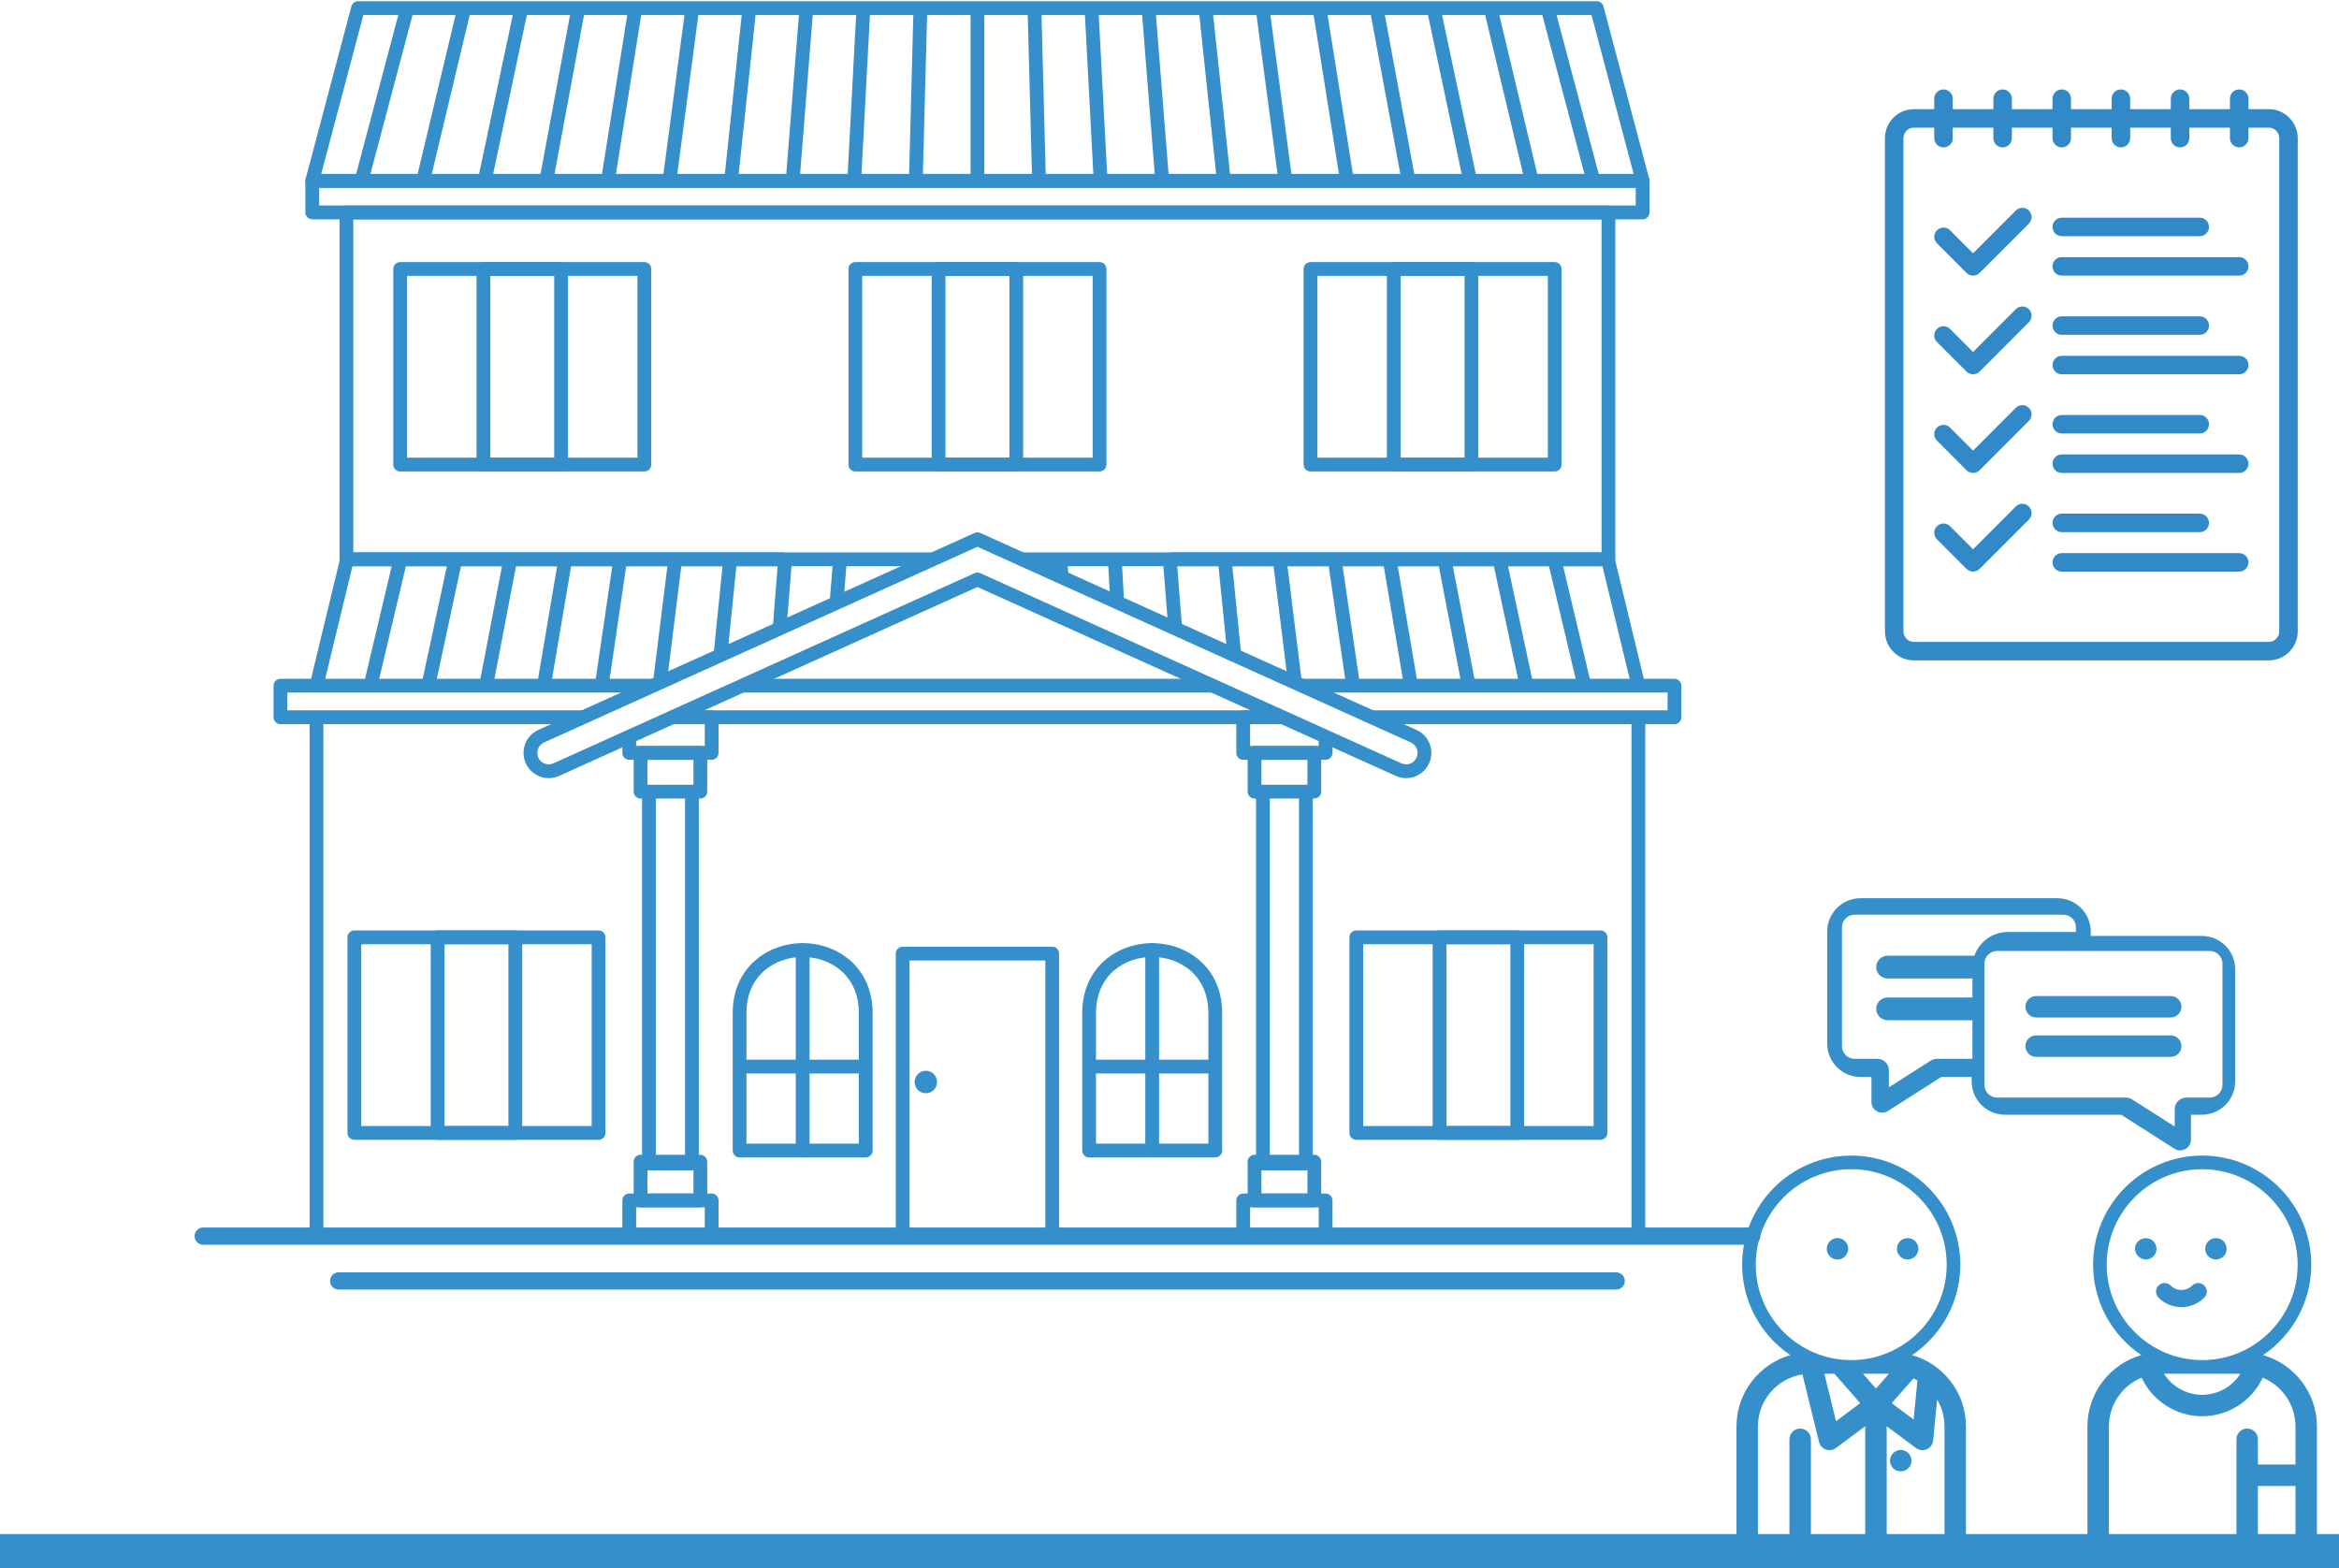 <?xml version="1.0" encoding="UTF-8"?>
<svg width="340px" height="228px" viewBox="0 0 340 228" version="1.1" xmlns="http://www.w3.org/2000/svg" xmlns:xlink="http://www.w3.org/1999/xlink">
    <!-- Generator: Sketch 43.1 (39012) - http://www.bohemiancoding.com/sketch -->
    <title>Group 15</title>
    <desc>Created with Sketch.</desc>
    <defs></defs>
    <g id="Page-1" stroke="none" stroke-width="1" fill="none" fill-rule="evenodd">
        <g id="HomeBuying-Copy" transform="translate(-335, -2693)">
            <g id="Group-15" transform="translate(335, 2693)">
                <g id="Group-6" fill="#358FCA">
                    <g id="Group-13-Copy">
                        <g id="Group-12">
                            <g id="Group-11-Copy" transform="translate(28, 0)">
                                <g id="House-3" transform="translate(0, 0.135)">
                                    <path d="M226.625,180.811 L1.536,180.811 C0.845,180.811 0.284,180.249 0.284,179.557 C0.284,178.865 0.845,178.303 1.536,178.303 L226.625,178.303 C227.319,178.303 227.877,178.865 227.877,179.557 C227.877,180.249 227.319,180.811 226.625,180.811" id="Fill-480"></path>
                                    <path d="M206.934,187.327 L21.227,187.327 C20.536,187.327 19.977,186.768 19.977,186.076 C19.977,185.381 20.536,184.822 21.227,184.822 L206.934,184.822 C207.626,184.822 208.187,185.381 208.187,186.076 C208.187,186.768 207.626,187.327 206.934,187.327" id="Fill-481"></path>
                                    <polygon id="Fill-482" points="209.157 180.059 211.157 180.059 211.157 104.13 209.157 104.13"></polygon>
                                    <path d="M209.184,99.774 L204.932,82.175 L142.198,82.175 L142.198,80.172 L205.72,80.172 C206.181,80.172 206.585,80.487 206.693,80.937 L211.13,99.302 L209.184,99.774" id="Fill-483"></path>
                                    <path d="M18.977,99.774 L17.031,99.302 L21.468,80.937 C21.576,80.487 21.98,80.172 22.441,80.172 L85.958,80.172 L85.958,82.175 L23.23,82.175 L18.977,99.774" id="Fill-484"></path>
                                    <polygon id="Fill-485" points="17.004 180.059 19.004 180.059 19.004 104.13 17.004 104.13"></polygon>
                                    <path d="M215.399,105.132 L171.223,105.132 L171.223,103.126 L214.399,103.126 L214.399,100.54 L161.081,100.54 L161.081,98.537 L215.399,98.537 C215.952,98.537 216.402,98.985 216.402,99.538 L216.402,104.13 C216.402,104.684 215.952,105.132 215.399,105.132" id="Fill-486"></path>
                                    <polygon id="Fill-487" points="70.314 105.132 158.227 105.132 158.227 103.126 70.314 103.126"></polygon>
                                    <path d="M56.768,105.132 L12.762,105.132 C12.209,105.132 11.762,104.684 11.762,104.13 L11.762,99.538 C11.762,98.985 12.209,98.537 12.762,98.537 L66.934,98.537 L66.934,100.54 L13.765,100.54 L13.765,103.126 L56.768,103.126 L56.768,105.132" id="Fill-488"></path>
                                    <polygon id="Fill-489" points="80.131 100.54 148.274 100.54 148.274 98.537 80.131 98.537"></polygon>
                                    <path d="M124.952,179.527 C124.399,179.527 123.949,179.079 123.949,178.526 L123.949,139.492 L104.212,139.492 L104.212,178.526 C104.212,179.079 103.762,179.527 103.209,179.527 C102.656,179.527 102.209,179.079 102.209,178.526 L102.209,138.488 C102.209,137.937 102.656,137.486 103.209,137.486 L124.952,137.486 C125.505,137.486 125.952,137.937 125.952,138.488 L125.952,178.526 C125.952,179.079 125.505,179.527 124.952,179.527" id="Fill-490"></path>
                                    <path d="M108.213,157.154 C108.213,158.055 107.484,158.788 106.581,158.788 C105.681,158.788 104.952,158.055 104.952,157.154 C104.952,156.253 105.681,155.52 106.581,155.52 C107.484,155.52 108.213,156.253 108.213,157.154" id="Fill-491"></path>
                                    <path d="M75.447,110.315 L63.468,110.315 C62.915,110.315 62.467,109.867 62.467,109.314 L62.467,107.018 L64.47,107.018 L64.47,108.31 L74.444,108.31 L74.444,105.132 L69.425,105.132 L69.425,103.126 L75.447,103.126 C76,103.126 76.447,103.577 76.447,104.13 L76.447,109.314 C76.447,109.867 76,110.315 75.447,110.315" id="Fill-492"></path>
                                    <path d="M66.113,113.938 L72.802,113.938 L72.802,110.315 L66.113,110.315 L66.113,113.938 Z M73.802,115.944 L65.113,115.944 C64.56,115.944 64.11,115.496 64.11,114.94 L64.11,109.314 C64.11,108.76 64.56,108.31 65.113,108.31 L73.802,108.31 C74.355,108.31 74.802,108.76 74.802,109.314 L74.802,114.94 C74.802,115.496 74.355,115.944 73.802,115.944 L73.802,115.944 Z" id="Fill-493"></path>
                                    <path d="M72.582,169.999 L66.332,169.999 C65.779,169.999 65.332,169.551 65.332,168.997 L65.332,114.644 L67.335,114.644 L67.335,167.996 L71.58,167.996 L71.58,114.644 L73.583,114.644 L73.583,168.997 C73.583,169.551 73.135,169.999 72.582,169.999" id="Fill-494"></path>
                                    <path d="M64.47,178.547 L74.444,178.547 L74.444,175.369 L64.47,175.369 L64.47,178.547 Z M75.447,180.553 L63.468,180.553 C62.915,180.553 62.467,180.102 62.467,179.549 L62.467,174.365 C62.467,173.812 62.915,173.364 63.468,173.364 L75.447,173.364 C76,173.364 76.447,173.812 76.447,174.365 L76.447,179.549 C76.447,180.102 76,180.553 75.447,180.553 L75.447,180.553 Z" id="Fill-495"></path>
                                    <path d="M66.113,173.364 L72.802,173.364 L72.802,169.741 L66.113,169.741 L66.113,173.364 Z M73.802,175.369 L65.113,175.369 C64.56,175.369 64.11,174.919 64.11,174.365 L64.11,168.737 C64.11,168.186 64.56,167.735 65.113,167.735 L73.802,167.735 C74.355,167.735 74.802,168.186 74.802,168.737 L74.802,174.365 C74.802,174.919 74.355,175.369 73.802,175.369 L73.802,175.369 Z" id="Fill-496"></path>
                                    <path d="M164.694,110.315 L152.717,110.315 C152.164,110.315 151.714,109.867 151.714,109.314 L151.714,104.13 C151.714,103.577 152.164,103.126 152.717,103.126 L158.227,103.126 C158.78,103.126 159.23,103.577 159.23,104.13 C159.23,104.684 158.78,105.132 158.227,105.132 L153.717,105.132 L153.717,108.31 L163.691,108.31 L163.691,107.24 C163.691,106.687 164.141,106.236 164.694,106.236 C165.247,106.236 165.694,106.687 165.694,107.24 L165.694,109.314 C165.694,109.867 165.247,110.315 164.694,110.315" id="Fill-497"></path>
                                    <path d="M155.362,113.938 L162.048,113.938 L162.048,110.315 L155.362,110.315 L155.362,113.938 Z M163.048,115.944 L154.359,115.944 C153.806,115.944 153.359,115.496 153.359,114.94 L153.359,109.314 C153.359,108.76 153.806,108.31 154.359,108.31 L163.048,108.31 C163.601,108.31 164.051,108.76 164.051,109.314 L164.051,114.94 C164.051,115.496 163.601,115.944 163.048,115.944 L163.048,115.944 Z" id="Fill-498"></path>
                                    <path d="M161.829,169.999 L155.579,169.999 C155.026,169.999 154.579,169.551 154.579,168.997 L154.579,114.644 L156.582,114.644 L156.582,167.996 L160.826,167.996 L160.826,114.644 L162.829,114.644 L162.829,168.997 C162.829,169.551 162.382,169.999 161.829,169.999" id="Fill-499"></path>
                                    <path d="M153.717,178.547 L163.691,178.547 L163.691,175.369 L153.717,175.369 L153.717,178.547 Z M164.694,180.553 L152.717,180.553 C152.164,180.553 151.714,180.102 151.714,179.549 L151.714,174.365 C151.714,173.812 152.164,173.364 152.717,173.364 L164.694,173.364 C165.247,173.364 165.694,173.812 165.694,174.365 L165.694,179.549 C165.694,180.102 165.247,180.553 164.694,180.553 L164.694,180.553 Z" id="Fill-500"></path>
                                    <path d="M155.362,173.364 L162.048,173.364 L162.048,169.741 L155.362,169.741 L155.362,173.364 Z M163.048,175.369 L154.359,175.369 C153.806,175.369 153.359,174.919 153.359,174.365 L153.359,168.737 C153.359,168.186 153.806,167.735 154.359,167.735 L163.048,167.735 C163.601,167.735 164.051,168.186 164.051,168.737 L164.051,174.365 C164.051,174.919 163.601,175.369 163.048,175.369 L163.048,175.369 Z" id="Fill-501"></path>
                                    <path d="M80.507,166.112 L96.845,166.112 L96.845,147.153 C96.845,141.533 92.612,138.974 88.676,138.974 C84.744,138.974 80.507,141.533 80.507,147.153 L80.507,166.112 Z M97.848,168.118 L79.507,168.118 C79.242,168.118 78.987,168.012 78.8,167.822 C78.61,167.635 78.505,167.38 78.505,167.114 L78.505,147.153 C78.505,140.466 83.622,136.968 88.676,136.968 C93.731,136.968 98.848,140.466 98.848,147.153 L98.848,167.114 C98.848,167.667 98.401,168.118 97.848,168.118 L97.848,168.118 Z" id="Fill-502"></path>
                                    <polygon id="Fill-503" points="79.507 155.914 97.848 155.914 97.848 153.908 79.507 153.908"></polygon>
                                    <path d="M88.676,168.118 C88.124,168.118 87.676,167.667 87.676,167.114 L87.676,137.97 C87.676,137.416 88.124,136.968 88.676,136.968 C89.229,136.968 89.679,137.416 89.679,137.97 L89.679,167.114 C89.679,167.667 89.229,168.118 88.676,168.118" id="Fill-504"></path>
                                    <path d="M131.316,166.112 L147.654,166.112 L147.654,147.153 C147.654,141.533 143.42,138.974 139.485,138.974 C135.549,138.974 131.316,141.533 131.316,147.153 L131.316,166.112 Z M148.654,168.118 L130.313,168.118 C129.76,168.118 129.313,167.667 129.313,167.114 L129.313,147.153 C129.313,140.466 134.43,136.968 139.485,136.968 C144.54,136.968 149.657,140.466 149.657,147.153 L149.657,167.114 C149.657,167.667 149.207,168.118 148.654,168.118 L148.654,168.118 Z" id="Fill-505"></path>
                                    <polygon id="Fill-506" points="130.313 155.914 148.654 155.914 148.654 153.908 130.313 153.908"></polygon>
                                    <path d="M139.485,168.118 C138.932,168.118 138.482,167.667 138.482,167.114 L138.482,137.97 C138.482,137.416 138.932,136.968 139.485,136.968 C140.038,136.968 140.485,137.416 140.485,137.97 L140.485,167.114 C140.485,167.667 140.038,168.118 139.485,168.118" id="Fill-507"></path>
                                    <path d="M170.155,163.553 L203.65,163.553 L203.65,137.123 L170.155,137.123 L170.155,163.553 Z M204.652,165.559 L169.155,165.559 C168.602,165.559 168.152,165.108 168.152,164.555 L168.152,136.119 C168.152,135.565 168.602,135.117 169.155,135.117 L204.652,135.117 C205.205,135.117 205.652,135.565 205.652,136.119 L205.652,164.555 C205.652,165.108 205.205,165.559 204.652,165.559 L204.652,165.559 Z" id="Fill-508"></path>
                                    <path d="M182.257,163.553 L191.548,163.553 L191.548,137.123 L182.257,137.123 L182.257,163.553 Z M192.551,165.559 L181.257,165.559 C180.704,165.559 180.254,165.108 180.254,164.555 L180.254,136.119 C180.254,135.565 180.704,135.117 181.257,135.117 L192.551,135.117 C193.104,135.117 193.551,135.565 193.551,136.119 L193.551,164.555 C193.551,165.108 193.104,165.559 192.551,165.559 L192.551,165.559 Z" id="Fill-509"></path>
                                    <path d="M24.512,163.553 L58.006,163.553 L58.006,137.123 L24.512,137.123 L24.512,163.553 Z M59.009,165.559 L23.509,165.559 C22.956,165.559 22.509,165.108 22.509,164.555 L22.509,136.119 C22.509,135.565 22.956,135.117 23.509,135.117 L59.009,135.117 C59.562,135.117 60.009,135.565 60.009,136.119 L60.009,164.555 C60.009,165.108 59.562,165.559 59.009,165.559 L59.009,165.559 Z" id="Fill-510"></path>
                                    <path d="M36.613,163.553 L45.904,163.553 L45.904,137.123 L36.613,137.123 L36.613,163.553 Z M46.905,165.559 L35.611,165.559 C35.058,165.559 34.61,165.108 34.61,164.555 L34.61,136.119 C34.61,135.565 35.058,135.117 35.611,135.117 L46.905,135.117 C47.457,135.117 47.907,135.565 47.907,136.119 L47.907,164.555 C47.907,165.108 47.457,165.559 46.905,165.559 L46.905,165.559 Z" id="Fill-511"></path>
                                    <path d="M163.498,66.399 L196.996,66.399 L196.996,39.966 L163.498,39.966 L163.498,66.399 Z M197.996,68.402 L162.498,68.402 C161.945,68.402 161.495,67.954 161.495,67.401 L161.495,38.965 C161.495,38.411 161.945,37.963 162.498,37.963 L197.996,37.963 C198.549,37.963 198.996,38.411 198.996,38.965 L198.996,67.401 C198.996,67.954 198.549,68.402 197.996,68.402 L197.996,68.402 Z" id="Fill-512"></path>
                                    <path d="M175.6,66.399 L184.894,66.399 L184.894,39.966 L175.6,39.966 L175.6,66.399 Z M185.894,68.402 L174.6,68.402 C174.047,68.402 173.597,67.954 173.597,67.401 L173.597,38.965 C173.597,38.411 174.047,37.963 174.6,37.963 L185.894,37.963 C186.447,37.963 186.894,38.411 186.894,38.965 L186.894,67.401 C186.894,67.954 186.447,68.402 185.894,68.402 L185.894,68.402 Z" id="Fill-513"></path>
                                    <path d="M97.333,66.399 L130.828,66.399 L130.828,39.966 L97.333,39.966 L97.333,66.399 Z M131.831,68.402 L96.331,68.402 C95.778,68.402 95.33,67.954 95.33,67.401 L95.33,38.965 C95.33,38.411 95.778,37.963 96.331,37.963 L131.831,37.963 C132.384,37.963 132.831,38.411 132.831,38.965 L132.831,67.401 C132.831,67.954 132.384,68.402 131.831,68.402 L131.831,68.402 Z" id="Fill-514"></path>
                                    <path d="M109.435,66.399 L118.726,66.399 L118.726,39.966 L109.435,39.966 L109.435,66.399 Z M119.729,68.402 L108.435,68.402 C107.882,68.402 107.432,67.954 107.432,67.401 L107.432,38.965 C107.432,38.411 107.882,37.963 108.435,37.963 L119.729,37.963 C120.282,37.963 120.729,38.411 120.729,38.965 L120.729,67.401 C120.729,67.954 120.282,68.402 119.729,68.402 L119.729,68.402 Z" id="Fill-515"></path>
                                    <path d="M31.166,66.399 L64.663,66.399 L64.663,39.966 L31.166,39.966 L31.166,66.399 Z M65.663,68.402 L30.165,68.402 C29.613,68.402 29.165,67.954 29.165,67.401 L29.165,38.965 C29.165,38.411 29.613,37.963 30.165,37.963 L65.663,37.963 C66.216,37.963 66.666,38.411 66.666,38.965 L66.666,67.401 C66.666,67.954 66.216,68.402 65.663,68.402 L65.663,68.402 Z" id="Fill-516"></path>
                                    <path d="M43.27,66.399 L52.561,66.399 L52.561,39.966 L43.27,39.966 L43.27,66.399 Z M53.561,68.402 L42.267,68.402 C41.714,68.402 41.267,67.954 41.267,67.401 L41.267,38.965 C41.267,38.411 41.714,37.963 42.267,37.963 L53.561,37.963 C54.114,37.963 54.564,38.411 54.564,38.965 L54.564,67.401 C54.564,67.954 54.114,68.402 53.561,68.402 L53.561,68.402 Z" id="Fill-517"></path>
                                    <path d="M205.807,82.175 L120.171,82.175 L120.171,80.172 L204.804,80.172 L204.804,31.748 L23.357,31.748 L23.357,80.172 L107.603,80.172 L107.603,82.175 L22.357,82.175 C21.804,82.175 21.354,81.727 21.354,81.173 L21.354,30.744 C21.354,30.191 21.804,29.743 22.357,29.743 L205.807,29.743 C206.36,29.743 206.807,30.191 206.807,30.744 L206.807,81.173 C206.807,81.727 206.36,82.175 205.807,82.175" id="Fill-518"></path>
                                    <path d="M18.392,29.743 L209.77,29.743 L209.77,27.156 L18.392,27.156 L18.392,29.743 Z M210.772,31.748 L17.389,31.748 C16.836,31.748 16.389,31.298 16.389,30.744 L16.389,26.152 C16.389,25.599 16.836,25.151 17.389,25.151 L210.772,25.151 C211.325,25.151 211.772,25.599 211.772,26.152 L211.772,30.744 C211.772,31.298 211.325,31.748 210.772,31.748 L210.772,31.748 Z" id="Fill-519"></path>
                                    <path d="M18.693,25.151 L209.469,25.151 L203.346,2.053 L24.815,2.053 L18.693,25.151 Z M210.772,27.156 L17.389,27.156 C17.08,27.156 16.784,27.013 16.597,26.766 C16.408,26.519 16.343,26.198 16.421,25.897 L23.078,0.794 C23.194,0.354 23.593,0.048 24.045,0.048 L204.116,0.048 C204.568,0.048 204.967,0.354 205.083,0.794 L211.74,25.897 C211.819,26.198 211.753,26.519 211.564,26.766 C211.377,27.013 211.081,27.156 210.772,27.156 L210.772,27.156 Z" id="Fill-520"></path>
                                    <path d="M114.081,83.095 C114.222,83.095 114.362,83.125 114.493,83.184 L175.714,110.831 C175.931,110.928 176.161,110.977 176.394,110.977 C177.047,110.977 177.644,110.592 177.909,109.998 C178.094,109.593 178.107,109.14 177.95,108.725 C177.793,108.31 177.484,107.978 177.08,107.797 L114.081,79.35 L51.081,107.797 C50.246,108.174 49.875,109.162 50.252,109.998 C50.517,110.592 51.114,110.977 51.767,110.977 C52.003,110.977 52.23,110.926 52.45,110.828 L113.669,83.184 C113.799,83.125 113.94,83.095 114.081,83.095 Z M176.394,112.983 C175.874,112.983 175.367,112.874 174.89,112.657 L114.081,85.198 L53.271,112.657 C52.794,112.874 52.287,112.983 51.767,112.983 C50.328,112.983 49.016,112.133 48.425,110.823 C47.596,108.977 48.417,106.801 50.257,105.97 L113.669,77.336 C113.932,77.217 114.23,77.217 114.493,77.336 L177.904,105.97 C178.796,106.372 179.476,107.099 179.823,108.016 C180.17,108.931 180.14,109.93 179.736,110.823 C179.145,112.133 177.833,112.983 176.394,112.983 L176.394,112.983 Z" id="Fill-521"></path>
                                    <polyline id="Fill-522" points="202.652 26.41 195.996 1.307 197.931 0.794 204.587 25.897 202.652 26.41"></polyline>
                                    <polyline id="Fill-523" points="193.692 26.386 187.702 1.282 189.648 0.818 195.64 25.922 193.692 26.386"></polyline>
                                    <polyline id="Fill-524" points="184.731 26.361 179.408 1.258 181.365 0.843 186.691 25.946 184.731 26.361"></polyline>
                                    <polyline id="Fill-525" points="175.774 26.337 171.114 1.234 173.082 0.867 177.741 25.971 175.774 26.337"></polyline>
                                    <polyline id="Fill-526" points="166.816 26.312 162.821 1.209 164.799 0.892 168.792 25.995 166.816 26.312"></polyline>
                                    <polyline id="Fill-527" points="157.858 26.285 154.53 1.182 156.514 0.919 159.842 26.022 157.858 26.285"></polyline>
                                    <polyline id="Fill-528" points="148.9 26.258 146.239 1.158 148.231 0.946 150.893 26.046 148.9 26.258"></polyline>
                                    <polyline id="Fill-529" points="139.943 26.234 137.948 1.13 139.943 0.97 141.94 26.074 139.943 26.234"></polyline>
                                    <polyline id="Fill-530" points="130.988 26.207 129.657 1.103 131.657 0.997 132.988 26.101 130.988 26.207"></polyline>
                                    <polyline id="Fill-531" points="122.033 26.179 121.369 1.076 123.369 1.025 124.036 26.128 122.033 26.179"></polyline>
                                    <polygon id="Fill-532" points="113.08 26.152 115.081 26.152 115.081 1.049 113.08 1.049"></polygon>
                                    <polyline id="Fill-533" points="106.128 26.179 104.125 26.128 104.792 1.025 106.792 1.076 106.128 26.179"></polyline>
                                    <polyline id="Fill-534" points="97.173 26.207 95.173 26.101 96.504 0.997 98.504 1.103 97.173 26.207"></polyline>
                                    <polyline id="Fill-535" points="88.218 26.234 86.221 26.074 88.218 0.97 90.213 1.13 88.218 26.234"></polyline>
                                    <polyline id="Fill-536" points="79.261 26.261 77.269 26.046 79.933 0.943 81.925 1.158 79.261 26.261"></polyline>
                                    <polyline id="Fill-537" points="70.303 26.285 68.319 26.022 71.647 0.919 73.631 1.182 70.303 26.285"></polyline>
                                    <polyline id="Fill-538" points="61.348 26.312 59.369 25.995 63.362 0.892 65.34 1.209 61.348 26.312"></polyline>
                                    <polyline id="Fill-539" points="52.388 26.337 50.42 25.971 55.079 0.867 57.047 1.234 52.388 26.337"></polyline>
                                    <polyline id="Fill-540" points="43.43 26.361 41.47 25.946 46.796 0.843 48.753 1.258 43.43 26.361"></polyline>
                                    <polyline id="Fill-541" points="34.469 26.386 32.523 25.922 38.513 0.818 40.459 1.282 34.469 26.386"></polyline>
                                    <polyline id="Fill-542" points="25.509 26.41 23.574 25.897 30.231 0.794 32.166 1.307 25.509 26.41"></polyline>
                                    <polyline id="Fill-543" points="201.332 99.769 196.982 81.404 198.931 80.943 203.281 99.308 201.332 99.769"></polyline>
                                    <polyline id="Fill-544" points="192.925 99.75 188.989 81.385 190.946 80.965 194.884 99.327 192.925 99.75"></polyline>
                                    <polyline id="Fill-545" points="184.52 99.728 180.996 81.363 182.961 80.986 186.485 99.348 184.52 99.728"></polyline>
                                    <polyline id="Fill-546" points="176.112 99.707 173.004 81.342 174.979 81.005 178.086 99.37 176.112 99.707"></polyline>
                                    <polyline id="Fill-547" points="167.705 99.685 165.013 81.32 166.995 81.027 169.686 99.392 167.705 99.685"></polyline>
                                    <polyline id="Fill-548" points="159.3 99.663 157.021 81.298 159.007 81.049 161.287 99.413 159.3 99.663"></polyline>
                                    <polyline id="Fill-549" points="150.435 95.215 149.031 81.274 151.023 81.073 152.427 95.014 150.435 95.215"></polyline>
                                    <polyline id="Fill-550" points="141.835 91.313 141.04 81.252 143.038 81.095 143.832 91.155 141.835 91.313"></polyline>
                                    <polyline id="Fill-551" points="133.403 87.483 133.05 81.23 135.051 81.116 135.403 87.369 133.403 87.483"></polyline>
                                    <polyline id="Fill-552" points="125.38 83.917 125.068 81.293 127.058 81.057 127.369 83.681 125.38 83.917"></polyline>
                                    <polyline id="Fill-553" points="94.59 87.584 92.596 87.418 93.113 81.092 95.108 81.255 94.59 87.584"></polyline>
                                    <polyline id="Fill-554" points="86.327 91.313 84.329 91.155 85.123 81.095 87.121 81.252 86.327 91.313"></polyline>
                                    <polyline id="Fill-555" points="77.716 95.215 75.724 95.014 77.139 81.073 79.131 81.274 77.716 95.215"></polyline>
                                    <polyline id="Fill-556" points="68.861 99.663 66.874 99.413 69.154 81.049 71.141 81.298 68.861 99.663"></polyline>
                                    <polyline id="Fill-557" points="60.456 99.685 58.475 99.392 61.169 81.027 63.148 81.32 60.456 99.685"></polyline>
                                    <polyline id="Fill-558" points="52.049 99.707 50.076 99.37 53.182 81.005 55.158 81.342 52.049 99.707"></polyline>
                                    <polyline id="Fill-559" points="43.644 99.728 41.676 99.348 45.2 80.986 47.165 81.363 43.644 99.728"></polyline>
                                    <polyline id="Fill-560" points="35.237 99.75 33.28 99.327 37.215 80.965 39.172 81.385 35.237 99.75"></polyline>
                                    <polyline id="Fill-561" points="26.829 99.769 24.88 99.308 29.23 80.943 31.179 81.404 26.829 99.769"></polyline>
                                </g>
                            </g>
                            <g id="conversation" transform="translate(252, 130)" fill-rule="nonzero">
                                <path d="M25.945,66.99 C30.17,64.139 32.954,59.308 32.954,53.84 C32.954,45.097 25.841,37.985 17.097,37.985 C8.353,37.985 1.239,45.097 1.239,53.84 C1.239,59.308 4.023,64.139 8.249,66.99 C3.734,68.278 0.417,72.437 0.417,77.359 L0.417,96.24 C0.417,97.101 1.116,97.799 1.977,97.799 L32.216,97.799 C33.078,97.799 33.776,97.101 33.776,96.24 L33.776,77.359 C33.776,72.437 30.46,68.278 25.945,66.99 Z M20.692,71.851 L18.798,69.694 L22.586,69.694 L20.692,71.851 Z M14.648,69.694 L18.406,73.973 L14.888,76.597 L13.192,69.694 L14.648,69.694 Z M26.14,70.373 C26.339,70.463 26.533,70.561 26.722,70.666 L26.167,76.351 L22.979,73.973 L26.14,70.373 Z M3.22,53.84 C3.22,46.189 9.445,39.965 17.097,39.965 C24.749,39.965 30.974,46.189 30.974,53.84 C30.974,61.49 24.749,67.714 17.097,67.714 C9.445,67.714 3.22,61.49 3.22,53.84 Z M3.536,77.359 C3.536,73.54 6.344,70.366 10.003,69.788 L12.42,79.625 C12.545,80.133 12.916,80.544 13.408,80.721 C13.579,80.782 13.757,80.812 13.935,80.812 C14.266,80.812 14.594,80.707 14.867,80.503 L19.133,77.322 L19.133,94.681 L11.236,94.681 L11.236,79.225 C11.236,78.364 10.538,77.666 9.677,77.666 C8.816,77.666 8.117,78.364 8.117,79.225 L8.117,94.681 L3.536,94.681 L3.536,77.359 Z M30.657,94.681 L22.252,94.681 L22.252,77.322 L26.518,80.503 C26.792,80.707 27.12,80.812 27.451,80.812 C27.664,80.812 27.879,80.769 28.081,80.679 C28.596,80.452 28.948,79.965 29.003,79.405 L29.584,73.453 C30.265,74.597 30.657,75.933 30.657,77.359 L30.657,94.681 L30.657,94.681 Z" id="Shape"></path>
                                <path d="M25.736,81.737 C25.488,81.149 24.899,80.759 24.258,80.775 C23.577,80.793 22.978,81.263 22.794,81.918 C22.615,82.555 22.878,83.264 23.43,83.631 C23.976,83.993 24.715,83.973 25.237,83.577 C25.794,83.154 26.01,82.384 25.736,81.737 C25.696,81.643 25.776,81.83 25.736,81.737 Z" id="Shape"></path>
                                <path d="M16.539,50.938 C16.296,50.362 15.727,49.975 15.099,49.975 C14.473,49.975 13.9,50.362 13.659,50.938 C13.403,51.551 13.58,52.289 14.087,52.719 C14.602,53.157 15.362,53.212 15.933,52.85 C16.563,52.451 16.831,51.628 16.539,50.938 C16.5,50.844 16.579,51.031 16.539,50.938 Z" id="Shape"></path>
                                <path d="M23.859,52.131 C24.107,52.718 24.697,53.109 25.337,53.093 C26.029,53.075 26.643,52.584 26.811,51.912 C26.96,51.313 26.731,50.665 26.24,50.291 C25.699,49.882 24.93,49.873 24.382,50.273 C23.804,50.694 23.585,51.47 23.859,52.131 C23.898,52.224 23.819,52.035 23.859,52.131 Z" id="Shape"></path>
                                <path d="M64.083,36.986 C64.338,37.149 64.629,37.23 64.921,37.23 C65.179,37.23 65.437,37.167 65.671,37.038 C66.17,36.764 66.48,36.24 66.48,35.671 L66.48,32.045 L68.067,32.045 C70.738,32.045 72.912,29.872 72.912,27.202 L72.912,10.901 C72.912,8.23 70.738,6.058 68.067,6.058 L51.912,6.058 L51.912,5.415 C51.912,2.744 49.738,0.572 47.067,0.572 L18.447,0.572 C15.776,0.572 13.603,2.745 13.603,5.415 L13.603,21.714 C13.603,24.385 15.776,26.558 18.447,26.558 L20.034,26.558 L20.034,30.185 C20.034,30.755 20.344,31.279 20.843,31.553 C21.078,31.681 21.336,31.745 21.593,31.745 C21.885,31.745 22.176,31.663 22.431,31.5 L30.188,26.558 L34.603,26.558 L34.603,27.202 C34.603,29.872 36.776,32.045 39.447,32.045 L56.325,32.045 L64.083,36.986 Z M29.55,23.92 C29.235,23.92 28.927,24.01 28.661,24.179 L22.57,28.061 L22.57,25.574 C22.57,24.661 21.829,23.92 20.916,23.92 L17.579,23.92 C16.57,23.92 15.749,23.099 15.749,22.09 L15.749,4.802 C15.749,3.793 16.57,2.972 17.579,2.972 L47.935,2.972 C48.944,2.972 49.766,3.793 49.766,4.802 L49.766,5.484 L39.853,5.484 C37.613,5.484 35.705,6.925 35.003,8.928 L22.381,8.928 C21.467,8.928 20.727,9.669 20.727,10.582 C20.727,11.495 21.467,12.236 22.381,12.236 L34.715,12.236 L34.715,15.001 L22.381,15.001 C21.467,15.001 20.727,15.741 20.727,16.655 C20.727,17.568 21.467,18.308 22.381,18.308 L34.715,18.308 L34.715,23.92 L29.55,23.92 Z M36.453,27.692 L36.453,10.102 C36.453,9.075 37.288,8.24 38.315,8.24 L69.199,8.24 C70.226,8.24 71.061,9.075 71.061,10.102 L71.061,27.692 C71.061,28.718 70.226,29.553 69.199,29.553 L65.804,29.553 C64.875,29.553 64.121,30.307 64.121,31.236 L64.121,33.765 L57.923,29.817 C57.653,29.645 57.339,29.553 57.019,29.553 L38.315,29.553 C37.288,29.554 36.453,28.718 36.453,27.692 Z" id="Shape"></path>
                                <path d="M43.976,17.91 L63.539,17.91 C64.4,17.91 65.098,17.211 65.098,16.35 C65.098,15.489 64.4,14.791 63.539,14.791 L43.976,14.791 C43.114,14.791 42.416,15.489 42.416,16.35 C42.416,17.211 43.114,17.91 43.976,17.91 Z" id="Shape"></path>
                                <path d="M65.098,22.075 C65.098,21.214 64.4,20.516 63.539,20.516 L43.976,20.516 C43.114,20.516 42.416,21.214 42.416,22.075 C42.416,22.936 43.114,23.634 43.976,23.634 L63.539,23.634 C64.4,23.634 65.098,22.936 65.098,22.075 Z" id="Shape"></path>
                                <path d="M76.961,66.99 C81.186,64.139 83.97,59.308 83.97,53.84 C83.97,45.097 76.857,37.985 68.113,37.985 C59.369,37.985 52.255,45.097 52.255,53.84 C52.255,59.308 55.039,64.139 59.265,66.99 C54.75,68.278 51.433,72.437 51.433,77.359 L51.433,96.24 C51.433,97.101 52.131,97.799 52.993,97.799 L83.233,97.799 C84.094,97.799 84.792,97.101 84.792,96.24 L84.792,77.359 C84.792,72.437 81.476,68.278 76.961,66.99 Z M73.673,69.694 C72.488,71.56 70.406,72.76 68.112,72.76 C65.819,72.76 63.737,71.56 62.552,69.694 L73.673,69.694 Z M54.236,53.84 C54.236,46.189 60.461,39.965 68.113,39.965 C75.765,39.965 81.99,46.189 81.99,53.84 C81.99,61.49 75.765,67.714 68.113,67.714 C60.461,67.714 54.236,61.49 54.236,53.84 Z M54.552,77.359 C54.552,74.16 56.523,71.414 59.313,70.267 C60.882,73.637 64.303,75.879 68.113,75.879 C71.922,75.879 75.343,73.637 76.912,70.267 C79.703,71.414 81.673,74.16 81.673,77.359 L81.673,82.893 L76.211,82.893 L76.211,79.225 C76.211,78.364 75.513,77.666 74.651,77.666 C73.79,77.666 73.092,78.364 73.092,79.225 L73.092,94.681 L54.553,94.681 L54.553,77.359 L54.552,77.359 Z M76.21,94.681 L76.21,86.011 L81.673,86.011 L81.673,94.681 L76.21,94.681 Z" id="Shape"></path>
                                <path d="M68.669,52.131 C68.944,52.781 69.636,53.182 70.339,53.076 C70.955,52.983 71.467,52.521 71.621,51.917 C71.783,51.284 71.516,50.601 70.975,50.237 C70.362,49.825 69.531,49.92 69.006,50.431 C68.571,50.879 68.43,51.55 68.669,52.131 C68.709,52.224 68.63,52.035 68.669,52.131 Z" id="Shape"></path>
                                <path d="M61.44,51.229 C61.402,51.029 61.317,50.839 61.209,50.668 C60.422,49.516 58.578,49.922 58.37,51.305 C58.18,52.562 59.572,53.521 60.679,52.889 C61.256,52.56 61.573,51.883 61.44,51.229 C61.421,51.129 61.46,51.331 61.44,51.229 Z" id="Shape"></path>
                                <path d="M68.419,56.876 C67.932,56.389 67.142,56.389 66.655,56.876 C66.238,57.293 65.684,57.522 65.095,57.522 C64.506,57.522 63.952,57.293 63.535,56.876 C63.048,56.389 62.257,56.389 61.771,56.876 C61.283,57.363 61.283,58.153 61.771,58.64 C62.687,59.556 63.891,60.015 65.095,60.015 C66.299,60.015 67.503,59.556 68.419,58.64 C68.907,58.153 68.907,57.363 68.419,56.876 Z" id="Shape"></path>
                            </g>
                            <rect id="Rectangle-33" x="0" y="223" width="340" height="5"></rect>
                        </g>
                    </g>
                </g>
                <g id="list" transform="translate(274, 13)" fill-rule="nonzero" fill="#3289C7">
                    <path d="M55.791,2.868 L52.836,2.868 L52.836,1.344 C52.836,0.602 52.235,0 51.493,0 C50.751,0 50.149,0.602 50.149,1.344 L50.149,2.868 L44.239,2.868 L44.239,1.344 C44.239,0.602 43.638,0 42.896,0 C42.153,0 41.552,0.602 41.552,1.344 L41.552,2.868 L35.642,2.868 L35.642,1.344 C35.642,0.602 35.041,0 34.299,0 C33.556,0 32.955,0.602 32.955,1.344 L32.955,2.868 L27.045,2.868 L27.045,1.344 C27.045,0.602 26.444,0 25.701,0 C24.959,0 24.358,0.602 24.358,1.344 L24.358,2.868 L18.448,2.868 L18.448,1.344 C18.448,0.602 17.847,0 17.104,0 C16.362,0 15.761,0.602 15.761,1.344 L15.761,2.868 L9.851,2.868 L9.851,1.344 C9.851,0.602 9.249,0 8.507,0 C7.765,0 7.164,0.602 7.164,1.344 L7.164,2.868 L4.209,2.868 C1.888,2.868 0,4.758 0,7.081 L0,78.787 C0,81.11 1.888,83 4.209,83 L55.791,83 C58.112,83 60,81.11 60,78.787 L60,7.081 C60,4.758 58.112,2.868 55.791,2.868 Z M57.313,78.787 C57.313,79.627 56.631,80.311 55.791,80.311 L4.209,80.311 C3.369,80.311 2.687,79.627 2.687,78.787 L2.687,7.081 C2.687,6.241 3.369,5.557 4.209,5.557 L7.164,5.557 L7.164,7.081 C7.164,7.824 7.765,8.425 8.507,8.425 C9.249,8.425 9.851,7.824 9.851,7.081 L9.851,5.557 L15.761,5.557 L15.761,7.081 C15.761,7.824 16.362,8.425 17.104,8.425 C17.847,8.425 18.448,7.824 18.448,7.081 L18.448,5.557 L24.358,5.557 L24.358,7.081 C24.358,7.824 24.959,8.425 25.701,8.425 C26.444,8.425 27.045,7.824 27.045,7.081 L27.045,5.557 L32.955,5.557 L32.955,7.081 C32.955,7.824 33.556,8.425 34.299,8.425 C35.041,8.425 35.642,7.824 35.642,7.081 L35.642,5.557 L41.552,5.557 L41.552,7.081 C41.552,7.824 42.153,8.425 42.896,8.425 C43.638,8.425 44.239,7.824 44.239,7.081 L44.239,5.557 L50.149,5.557 L50.149,7.081 C50.149,7.824 50.751,8.425 51.493,8.425 C52.235,8.425 52.836,7.824 52.836,7.081 L52.836,5.557 L55.791,5.557 C56.631,5.557 57.313,6.241 57.313,7.081 L57.313,78.787 Z" id="Shape"></path>
                    <path d="M25.701,21.333 L45.761,21.333 C46.503,21.333 47.104,20.731 47.104,19.988 C47.104,19.245 46.503,18.644 45.761,18.644 L25.701,18.644 C24.959,18.644 24.358,19.245 24.358,19.988 C24.358,20.731 24.959,21.333 25.701,21.333 Z" id="Shape"></path>
                    <path d="M51.493,24.38 L25.701,24.38 C24.959,24.38 24.358,24.982 24.358,25.725 C24.358,26.467 24.959,27.069 25.701,27.069 L51.493,27.069 C52.235,27.069 52.836,26.467 52.836,25.725 C52.836,24.982 52.235,24.38 51.493,24.38 Z" id="Shape"></path>
                    <path d="M19.02,17.603 L12.806,23.823 L9.457,20.472 C8.933,19.947 8.082,19.947 7.558,20.472 C7.033,20.997 7.033,21.848 7.558,22.373 L11.856,26.675 C12.119,26.938 12.462,27.069 12.806,27.069 C13.15,27.069 13.494,26.938 13.756,26.675 L20.92,19.505 C21.445,18.98 21.445,18.128 20.92,17.603 C20.395,17.078 19.545,17.078 19.02,17.603 Z" id="Shape"></path>
                    <path d="M25.701,35.674 L45.761,35.674 C46.503,35.674 47.104,35.072 47.104,34.329 C47.104,33.587 46.503,32.985 45.761,32.985 L25.701,32.985 C24.959,32.985 24.358,33.587 24.358,34.329 C24.358,35.072 24.959,35.674 25.701,35.674 Z" id="Shape"></path>
                    <path d="M51.493,38.721 L25.701,38.721 C24.959,38.721 24.358,39.323 24.358,40.066 C24.358,40.809 24.959,41.41 25.701,41.41 L51.493,41.41 C52.235,41.41 52.836,40.809 52.836,40.066 C52.836,39.323 52.235,38.721 51.493,38.721 Z" id="Shape"></path>
                    <path d="M19.02,31.944 L12.806,38.165 L9.457,34.813 C8.933,34.288 8.082,34.288 7.558,34.813 C7.033,35.338 7.033,36.189 7.558,36.714 L11.856,41.017 C12.119,41.279 12.462,41.41 12.806,41.41 C13.15,41.41 13.494,41.279 13.756,41.017 L20.92,33.846 C21.445,33.321 21.445,32.47 20.92,31.945 C20.395,31.42 19.545,31.42 19.02,31.944 Z" id="Shape"></path>
                    <path d="M25.701,50.015 L45.761,50.015 C46.503,50.015 47.104,49.413 47.104,48.671 C47.104,47.928 46.503,47.326 45.761,47.326 L25.701,47.326 C24.959,47.326 24.358,47.928 24.358,48.671 C24.358,49.413 24.959,50.015 25.701,50.015 Z" id="Shape"></path>
                    <path d="M51.493,53.063 L25.701,53.063 C24.959,53.063 24.358,53.664 24.358,54.407 C24.358,55.15 24.959,55.752 25.701,55.752 L51.493,55.752 C52.235,55.752 52.836,55.15 52.836,54.407 C52.836,53.664 52.235,53.063 51.493,53.063 Z" id="Shape"></path>
                    <path d="M19.02,46.286 L12.806,52.506 L9.457,49.154 C8.933,48.629 8.082,48.629 7.558,49.154 C7.033,49.679 7.033,50.531 7.558,51.056 L11.856,55.358 C12.119,55.62 12.462,55.752 12.806,55.752 C13.15,55.752 13.494,55.62 13.756,55.358 L20.92,48.187 C21.445,47.662 21.445,46.811 20.92,46.286 C20.395,45.761 19.545,45.761 19.02,46.286 Z" id="Shape"></path>
                    <path d="M25.701,64.356 L45.761,64.356 C46.503,64.356 47.104,63.755 47.104,63.012 C47.104,62.269 46.503,61.667 45.761,61.667 L25.701,61.667 C24.959,61.667 24.358,62.269 24.358,63.012 C24.358,63.755 24.959,64.356 25.701,64.356 Z" id="Shape"></path>
                    <path d="M51.493,67.404 L25.701,67.404 C24.959,67.404 24.358,68.006 24.358,68.748 C24.358,69.491 24.959,70.093 25.701,70.093 L51.493,70.093 C52.235,70.093 52.836,69.491 52.836,68.748 C52.836,68.006 52.235,67.404 51.493,67.404 Z" id="Shape"></path>
                    <path d="M19.02,60.627 L12.806,66.847 L9.457,63.495 C8.933,62.97 8.082,62.97 7.558,63.495 C7.033,64.021 7.033,64.872 7.558,65.397 L11.856,69.699 C12.119,69.962 12.462,70.093 12.806,70.093 C13.15,70.093 13.494,69.962 13.756,69.699 L20.92,62.529 C21.445,62.003 21.445,61.152 20.92,60.627 C20.395,60.102 19.545,60.102 19.02,60.627 Z" id="Shape"></path>
                </g>
            </g>
        </g>
    </g>
</svg>